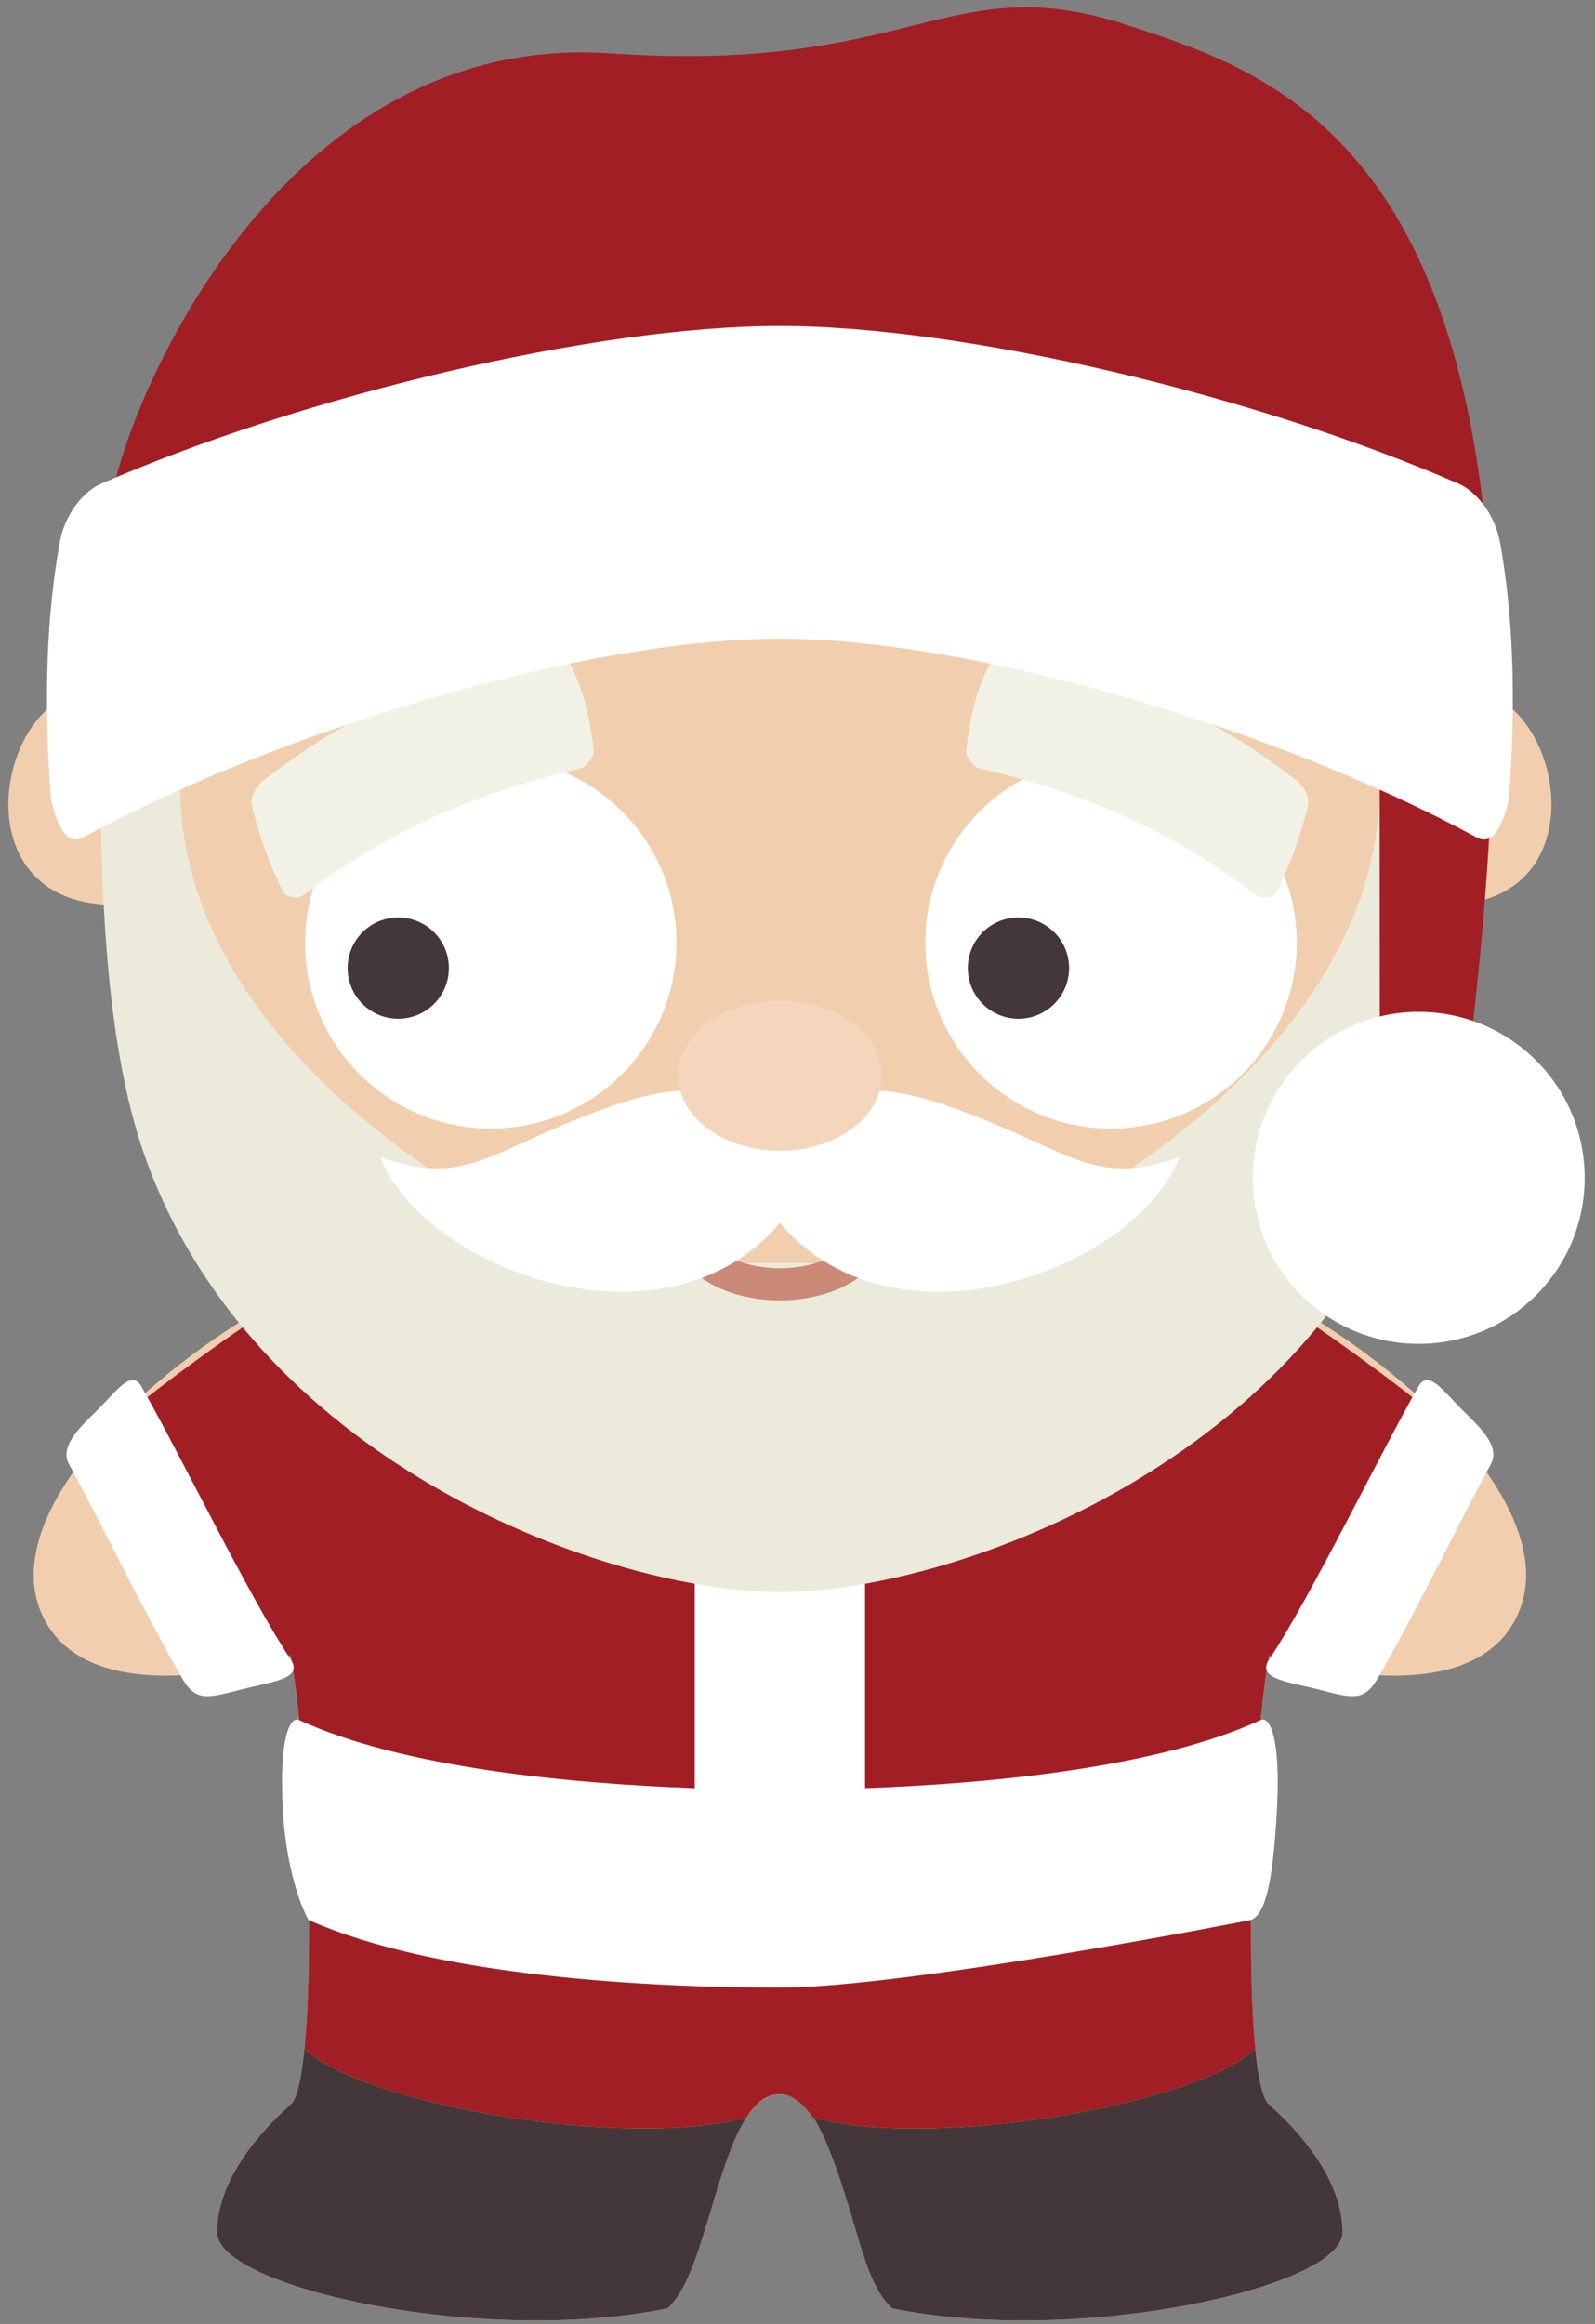<?xml version="1.0" encoding="UTF-8" standalone="no"?>
<svg width="149px" height="217px" viewBox="0 0 149 217" version="1.1" xmlns="http://www.w3.org/2000/svg" xmlns:xlink="http://www.w3.org/1999/xlink" xmlns:sketch="http://www.bohemiancoding.com/sketch/ns">
    <rect x="0" y="0" width="149" height="217" fill="#808080" stroke="none"/>
    <!-- Generator: Sketch 3.2.1 (9977) - http://www.bohemiancoding.com/sketch -->
    <title>Slice 1</title>
    <desc>Created with Sketch.</desc>
    <defs></defs>
    <g id="Page-1" stroke="none" stroke-width="1" fill="none" fill-rule="evenodd" sketch:type="MSPage">
        <g id="Santa_Claus" sketch:type="MSLayerGroup">
            <g id="Group" sketch:type="MSShapeGroup">
                <path d="M114.061,118.547 C124.043,109.813 131.221,97.951 134.071,84.484 C134.081,84.423 134.091,84.353 134.104,84.283 L135.063,84.484 C150.905,84.484 145.233,61.535 135.063,64.773 C133.715,52.109 128.584,40.582 120.825,31.322 C116.489,26.146 111.333,21.674 105.55,18.125 C96.032,12.287 84.837,8.916 72.857,8.916 C60.878,8.916 49.669,12.287 40.162,18.125 C34.383,21.674 29.213,26.133 24.885,31.311 C17.119,40.569 11.987,52.11 10.639,64.774 C0.483,61.557 -5.191,84.485 10.653,84.485 L11.598,84.284 C11.61,84.354 11.621,84.425 11.631,84.485 C14.481,97.952 21.672,109.825 31.652,118.548 C15.996,125.3 -0.498,140.484 3.853,150.605 C8.273,160.857 27.156,154.544 27.156,154.544 C29.119,165.587 29.724,194.232 27.156,196.513 C24.592,198.794 20.287,203.337 20.287,208.458 C20.287,213.587 45.072,219.103 62.369,215.55 C66.545,211.849 67.23,195.679 72.857,195.55 C74.763,195.599 76.103,197.486 77.205,200.103 C80.103,207.119 80.586,213.105 83.346,215.55 C100.633,219.103 125.416,213.587 125.416,208.458 C125.416,203.337 121.121,198.794 118.547,196.513 C115.983,194.232 116.596,165.587 118.547,154.544 C118.547,154.544 137.428,160.857 141.852,150.605 C146.213,140.482 129.717,125.313 114.061,118.547 L114.061,118.547 Z" id="Shape" fill="#F1CEAE"></path>
                <g transform="translate(28, 70)" id="Shape">
                    <path d="M17.85,0.686 C27.424,0.686 35.196,8.452 35.196,18.034 C35.196,27.61 27.425,35.378 17.85,35.378 C8.27,35.378 0.502,27.61 0.502,18.034 C0.502,8.451 8.27,0.686 17.85,0.686 L17.85,0.686 Z" fill="#FFFFFF"></path>
                    <path d="M9.203,25.125 C11.814,25.125 13.933,23.008 13.933,20.398 C13.933,17.781 11.814,15.668 9.203,15.668 C6.588,15.668 4.474,17.781 4.474,20.398 C4.475,23.008 6.588,25.125 9.203,25.125 L9.203,25.125 Z" fill="#433739"></path>
                    <path d="M75.787,0.686 C85.363,0.686 93.137,8.452 93.137,18.034 C93.137,27.61 85.364,35.38 75.787,35.38 C66.207,35.38 58.439,27.61 58.439,18.034 C58.439,8.451 66.207,0.686 75.787,0.686 L75.787,0.686 Z" fill="#FFFFFF"></path>
                    <path d="M67.139,15.668 C64.528,15.668 62.41,17.781 62.41,20.398 C62.41,23.007 64.527,25.125 67.139,25.125 C69.752,25.125 71.871,23.008 71.871,20.398 C71.871,17.781 69.752,15.668 67.139,15.668 L67.139,15.668 Z" fill="#433739"></path>
                </g>
                <path d="M114.068,118.549 C103.052,128.194 88.64,134.039 72.859,134.039 C57.086,134.039 42.664,128.193 31.65,118.549 C24.972,121.438 6.82,135.389 7.31,136.25 C8.386,138.229 9.699,140.795 11.099,143.506 C13.292,147.795 15.788,152.651 17.953,156.371 C18.531,157.32 18.932,157.398 19.391,157.398 C19.989,157.398 27.157,154.539 27.157,154.539 C28.675,163.057 29.38,182.043 28.438,191.324 C34.176,196.638 58.879,200.752 69.727,197.717 L69.737,197.717 C70.589,196.385 71.596,195.543 72.86,195.543 C74.133,195.543 75.2,196.639 75.954,197.736 L75.974,197.716 C86.812,200.761 111.533,196.638 117.271,191.323 C116.341,182.042 117.046,163.055 118.552,154.538 C118.552,154.538 125.73,157.397 126.327,157.397 C126.786,157.397 127.188,157.319 127.766,156.36 C129.928,152.649 132.426,147.794 134.62,143.505 C136.018,140.794 137.331,138.228 138.399,136.259 C138.896,135.389 120.754,121.438 114.068,118.549 L114.068,118.549 Z" id="Shape" fill="#A21E25"></path>
                <path d="M69.727,197.717 L69.737,197.717 C66.751,202.26 65.614,212.666 62.364,215.545 C45.073,219.1 20.284,213.588 20.284,208.457 C20.284,203.338 24.593,198.793 27.157,196.512 C27.745,195.994 28.165,194.084 28.438,191.324 C34.176,196.639 58.879,200.752 69.727,197.717 L69.727,197.717 Z" id="Shape" fill="#433739"></path>
                <path d="M118.543,196.512 C121.117,198.793 125.414,203.338 125.414,208.457 C125.414,213.588 100.635,219.1 83.344,215.545 C80.584,213.098 80.104,207.115 77.207,200.106 C76.824,199.206 76.424,198.403 75.973,197.717 C86.801,200.762 111.504,196.639 117.26,191.332 C117.535,194.084 117.955,195.994 118.543,196.512 L118.543,196.512 Z" id="Shape" fill="#433739"></path>
                <g transform="translate(6, 128)" id="Shape" fill="#FFFFFF">
                    <path d="M21.146,26.938 C17.33,21.235 10.582,7.313 7.203,1.458 C6.31,-0.155 4.9,1.854 3.256,3.509 C1.611,5.152 -0.517,6.999 0.455,8.736 C3.226,13.808 7.559,22.769 11.109,28.867 C12.338,30.906 13.515,30.531 16.437,29.781 C19.359,29.018 22.395,28.805 21.146,26.938 L21.146,26.938 Z"></path>
                    <path d="M112.57,26.938 C116.386,21.235 123.134,7.313 126.513,1.458 C127.406,-0.155 128.816,1.854 130.46,3.509 C132.103,5.152 134.235,6.999 133.261,8.736 C130.491,13.808 126.159,22.769 122.607,28.867 C121.378,30.906 120.203,30.531 117.279,29.781 C114.357,29.018 111.322,28.805 112.57,26.938 L112.57,26.938 Z"></path>
                    <path d="M111.758,32.613 C102.192,37.031 86.633,38.545 74.809,38.97 L74.809,5.529 C72.205,5.871 69.551,6.039 66.86,6.039 C64.167,6.039 61.505,5.871 58.899,5.529 L58.899,38.97 C47.081,38.544 31.516,37.031 21.95,32.613 C21.196,32.25 20.042,33.869 20.423,40.988 C20.786,47.66 22.763,51.25 22.841,51.287 C34.806,56.617 54.954,57.596 66.851,57.596 C78.755,57.596 110.869,51.287 110.878,51.274 C112.142,50.731 112.905,48.073 113.286,40.989 C113.668,33.869 112.512,32.25 111.758,32.613 L111.758,32.613 Z"></path>
                </g>
                <path d="M72.859,6.201 L72.849,6.201 C23.074,6.201 9.335,37.619 9.335,68.088 C9.335,83.283 9.825,98.254 13.89,108.955 C24.494,136.906 56.9,148.656 72.849,148.656 C88.808,148.656 121.204,136.906 131.818,108.955 C144.037,76.793 147.463,6.201 72.859,6.201 L72.859,6.201 Z M83.795,119.039 C80.367,117.814 75.59,117.941 72.859,117.941 C70.117,117.941 65.349,117.814 61.921,119.039 C58.495,120.262 16.827,102.924 16.827,73.268 C16.827,43.612 38.786,27.985 51.268,26.028 C63.752,24.069 66.043,37.288 72.858,37.288 C79.663,37.288 81.954,24.069 94.436,26.028 C106.918,27.985 128.889,43.612 128.889,73.268 C128.889,102.924 87.221,120.262 83.795,119.039 L83.795,119.039 Z" id="Shape" fill="#ECEADB"></path>
                <g transform="translate(23, 60)" id="Shape">
                    <path d="M58.066,56.295 C56.119,59.25 52.252,59.922 49.853,59.922 C47.454,59.922 43.589,59.25 41.642,56.295" stroke="#CB8977" stroke-width="3"></path>
                    <path d="M65.398,43.221 C53.785,39.19 52.171,45.157 49.855,45.157 C47.537,45.157 45.925,39.19 34.314,43.221 C22.701,47.254 20.927,50.963 12.543,48.061 C16.574,58.543 39.109,66.928 49.856,54.188 C60.602,66.928 83.137,58.543 87.169,48.061 C78.783,50.963 77.008,47.254 65.398,43.221 L65.398,43.221 Z" fill="#FFFFFF"></path>
                    <path d="M32.465,10.148 C32.088,6.658 31.334,3.675 29.817,1.244 C29.629,0.945 28.622,0.504 28.325,0.57 C17.686,2.972 9.282,6.873 1.452,12.998 C0.286,14.164 0.46,15.019 0.598,15.551 C1.268,18.127 2.225,20.858 3.487,23.362 C3.69,23.764 4.874,23.95 5.253,23.659 C12.868,17.833 21.052,14.083 31.329,11.735 C31.746,11.639 32.512,10.578 32.465,10.148 L32.465,10.148 Z" fill="#F2F1E6"></path>
                    <path d="M67.252,10.148 C67.629,6.658 68.383,3.675 69.902,1.244 C70.088,0.945 71.095,0.504 71.392,0.57 C82.031,2.972 90.435,6.873 98.267,12.998 C99.431,14.164 99.257,15.019 99.119,15.551 C98.451,18.127 97.494,20.858 96.23,23.362 C96.027,23.764 94.843,23.95 94.462,23.659 C86.851,17.833 78.665,14.083 68.388,11.735 C67.971,11.639 67.205,10.578 67.252,10.148 L67.252,10.148 Z" fill="#F2F1E6"></path>
                </g>
                <ellipse id="Oval" fill="#F3D6BB" cx="72.854" cy="100.436" rx="9.502" ry="7.021"></ellipse>
                <path d="M137.467,96.668 C138.309,89.48 138.867,82.873 139.192,76.781 C139.417,76.371 139.68,75.695 139.975,74.56 C140.641,65.757 140.395,57.915 139.241,51.267 C139.21,51.042 139.173,50.826 139.122,50.621 C139.034,50.24 138.927,49.877 138.8,49.545 C135.06,11.852 117.417,6.27 105.12,2.285 C88.475,-3.1 85.372,6.935 57.018,4.986 C28.664,3.029 14.038,32.451 10.856,44.56 C10.797,44.806 10.727,45.226 10.668,45.716 C10.355,45.843 10.043,45.98 9.729,46.116 C8.985,46.44 6.94,48.007 6.469,51.237 C5.315,57.915 5.069,65.757 5.735,74.559 C6.45,77.377 7.065,77.407 7.075,77.407 C7.096,77.407 7.175,77.399 7.311,77.329 C26.913,66.686 55.088,58.659 72.85,58.659 C87.899,58.659 110.436,64.415 128.881,72.649 C128.881,79.297 128.891,90.801 128.891,96.264 C122.811,97.869 118.336,103.401 118.336,109.981 C118.336,117.823 124.691,124.178 132.533,124.178 C140.375,124.178 146.73,117.823 146.73,109.981 C146.73,103.873 142.881,98.674 137.467,96.668 L137.467,96.668 Z" id="Shape" fill="#A21E25"></path>
                <path d="M140.209,51.102 C140.17,50.858 140.131,50.622 140.072,50.387 C139.386,47.313 137.398,45.698 136.42,45.246 C136.4,45.226 136.391,45.226 136.371,45.217 C117.367,36.914 90.148,30.434 72.85,30.434 C55.559,30.434 28.34,36.914 9.336,45.217 C8.289,45.678 6.018,47.508 5.5,51.102 C4.441,57.211 4.012,64.877 4.766,74.747 C4.766,74.757 4.766,74.757 4.774,74.767 C5.333,76.98 6.186,79.046 7.772,78.193 C26.813,67.855 55.079,59.64 72.85,59.64 C90.629,59.64 118.895,67.855 137.938,78.193 C139.524,79.047 140.366,76.98 140.934,74.767 C140.944,74.757 140.944,74.757 140.944,74.747 C141.697,64.877 141.266,57.211 140.209,51.102 L140.209,51.102 Z" id="Shape" fill="#FFFFFF"></path>
                <path d="M137.92,95.443 C143.834,97.634 148.035,103.31 148.035,109.982 C148.035,118.546 141.097,125.484 132.533,125.484 C123.969,125.484 117.031,118.546 117.031,109.982 C117.031,102.798 121.918,96.757 128.554,95.003 C129.827,94.661 131.154,94.48 132.533,94.48 C134.426,94.48 136.244,94.822 137.92,95.443 L137.92,95.443 Z" id="Shape" fill="#FFFFFF"></path>
            </g>
        </g>
    </g>
</svg>